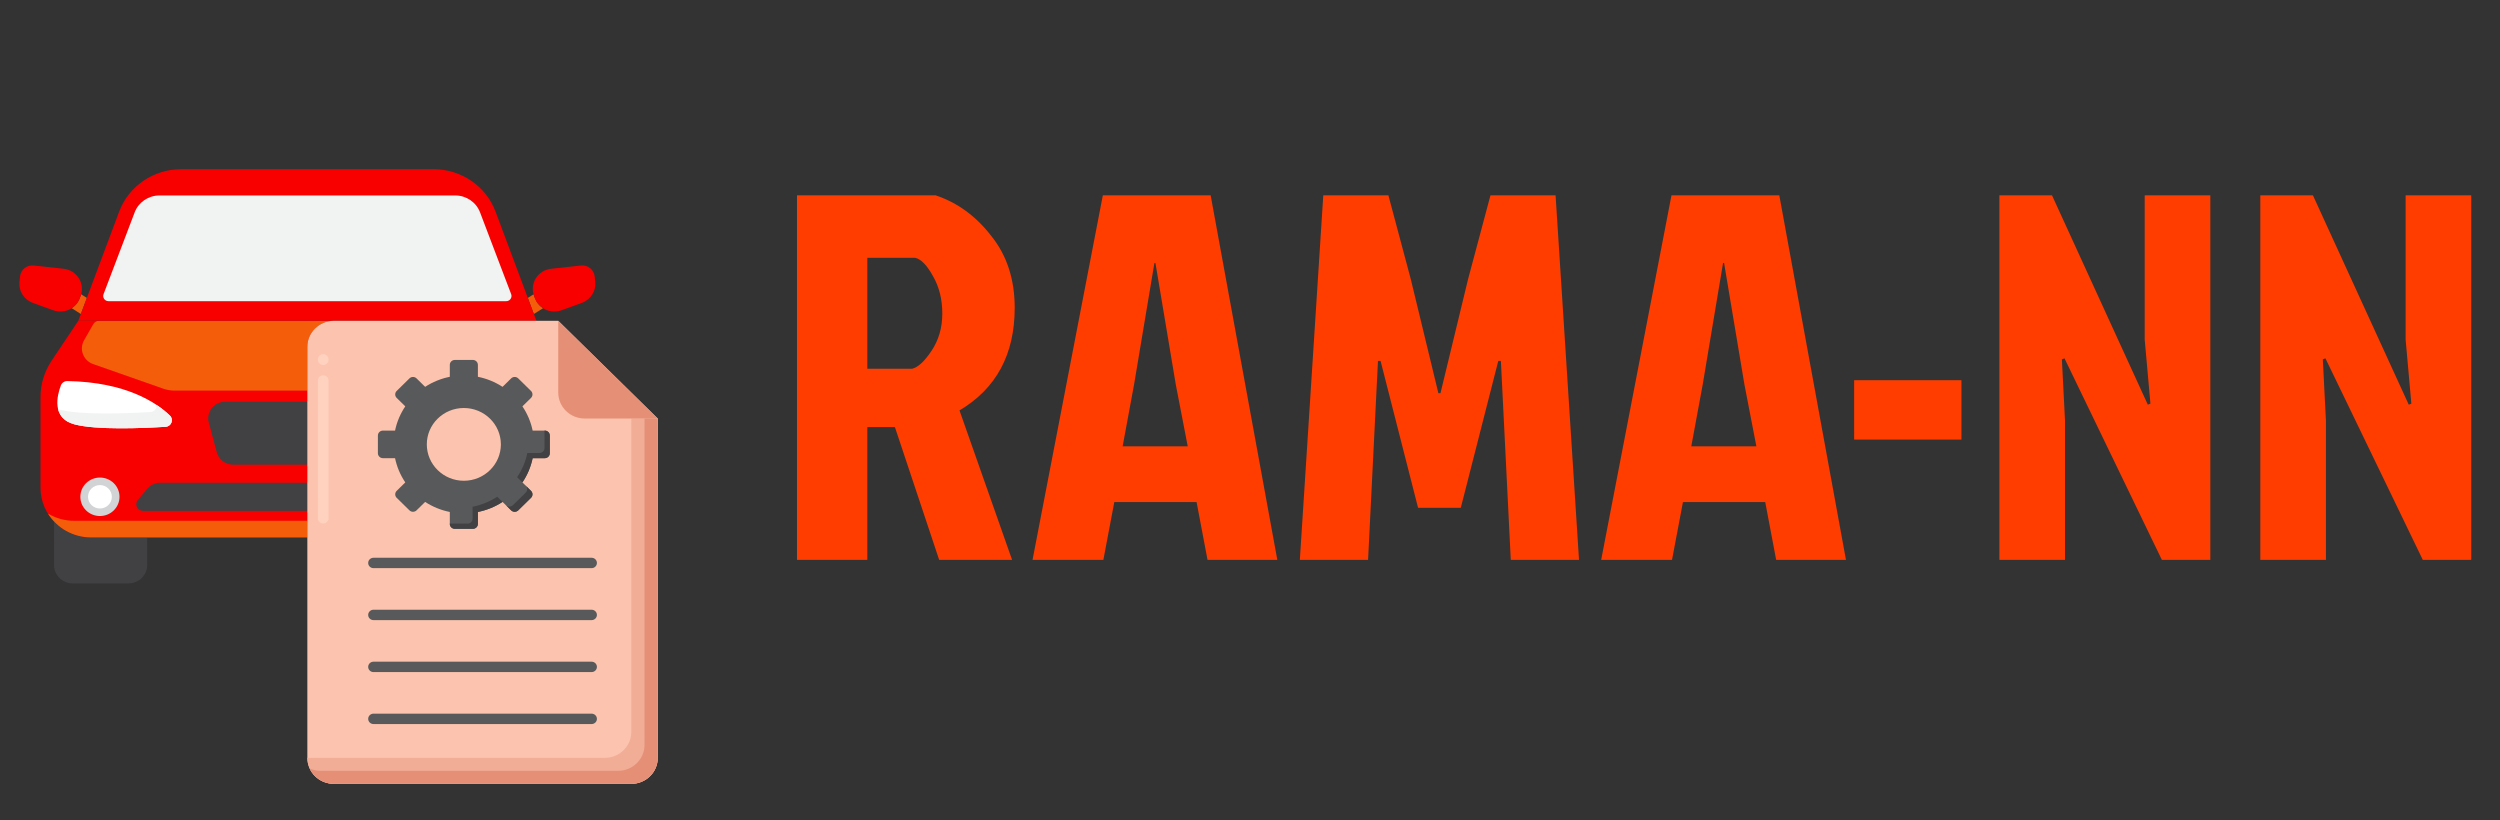 <svg width="192" height="63" viewBox="0 0 192 63" fill="none" xmlns="http://www.w3.org/2000/svg">
<rect x="0" y="0" width="192" height="63" fill="#333333" stroke="none"/>
<path d="M61.209 15H71.849C73.529 15.56 74.956 16.6 76.129 18.12C77.329 19.613 77.929 21.453 77.929 23.64C77.929 27.213 76.516 29.84 73.689 31.52L77.729 43H72.129L68.729 32.8H66.609V43H61.209V15ZM66.609 19.8V28.32H70.049C70.502 28.213 70.996 27.76 71.529 26.96C72.089 26.133 72.369 25.173 72.369 24.08C72.369 22.987 72.129 22.027 71.649 21.2C71.196 20.373 70.742 19.907 70.289 19.8H66.609ZM92.738 43L91.898 38.56H85.578L84.738 43H79.298L84.698 15H92.978L98.098 43H92.738ZM88.658 20.2L87.098 29.52L86.218 34.28H91.218L90.298 29.52L88.738 20.2H88.658ZM110.628 30.2H110.468H110.628L112.748 21.44L114.468 15H119.468L121.268 43H116.028L115.268 27.72H115.068L112.188 39H108.908L106.028 27.72H105.828L105.068 43H99.828L101.628 15H106.628L108.348 21.44L110.468 30.2H110.628ZM136.41 43L135.57 38.56H129.25L128.41 43H122.97L128.37 15H136.65L141.77 43H136.41ZM132.33 20.2L130.77 29.52L129.89 34.28H134.89L133.97 29.52L132.41 20.2H132.33ZM142.398 33.76V29.2H150.638V33.76H142.398ZM166.033 43L158.553 27.52L158.353 27.6L158.593 32.32V43H153.553V15H157.593L164.953 31.08L165.153 31L164.713 26.08V15H169.753V43H166.033ZM186.072 43L178.592 27.52L178.392 27.6L178.632 32.32V43H173.592V15H177.632L184.992 31.08L185.192 31L184.752 26.08V15H189.792V43H186.072Z" fill="#FF3D00"/>
<path d="M6.672 22.88L6.231 22.602C6.219 22.644 6.208 22.685 6.192 22.727L6.125 22.906C6.003 23.232 5.78 23.493 5.504 23.669L6.21 24.115L6.672 22.88Z" fill="#F45E0A"/>
<path d="M4.09 23.829L2.523 23.263C1.841 23.016 1.417 22.344 1.495 21.633L1.541 21.22C1.597 20.706 2.068 20.335 2.591 20.392L4.879 20.64C5.902 20.752 6.548 21.777 6.192 22.727L6.125 22.906C5.823 23.713 4.911 24.126 4.09 23.829Z" fill="#F90000"/>
<path d="M41.084 22.906L41.017 22.727C41.001 22.685 40.99 22.644 40.978 22.602L40.537 22.88L40.999 24.115L41.704 23.67C41.429 23.493 41.206 23.232 41.084 22.906Z" fill="#F45E0A"/>
<path d="M43.119 23.829L44.685 23.263C45.368 23.016 45.792 22.344 45.714 21.633L45.668 21.22C45.612 20.706 45.141 20.335 44.618 20.392L42.33 20.64C41.307 20.752 40.661 21.777 41.017 22.727L41.084 22.906C41.386 23.713 42.298 24.126 43.119 23.829Z" fill="#F90000"/>
<path d="M23.604 26.633C23.604 25.531 24.514 24.638 25.636 24.638H41.194H6.015L3.962 27.706C3.406 28.537 3.11 29.51 3.11 30.505V37.451C3.11 39.562 4.852 41.274 7.001 41.274L23.605 41.274V26.633H23.604Z" fill="#F90000"/>
<path d="M7.001 41.274C5.873 41.274 4.86 40.799 4.149 40.046V43.399C4.149 44.175 4.79 44.805 5.58 44.805H9.873C10.664 44.805 11.304 44.175 11.304 43.399V41.274H7.001Z" fill="#414042"/>
<path d="M23.604 39.999L5.704 39.999C4.962 39.999 4.271 39.792 3.681 39.438C4.365 40.538 5.594 41.274 7.001 41.274L23.604 41.274V39.999Z" fill="#F45E0A"/>
<path d="M23.604 30.854H17.289C16.438 30.854 15.818 31.645 16.035 32.453L16.648 34.737C16.798 35.296 17.313 35.686 17.902 35.686H23.604V30.854Z" fill="#414042"/>
<path d="M23.604 26.633C23.604 25.531 24.514 24.638 25.636 24.638H39.594C39.594 24.638 39.593 24.638 39.593 24.638H7.615C7.428 24.638 7.255 24.737 7.163 24.898L6.456 26.135C6.063 26.823 6.394 27.694 7.151 27.959L12.545 29.852C12.825 29.95 13.12 30 13.417 30H23.605V26.633H23.604Z" fill="#F45E0A"/>
<path d="M13.05 31.919C12.027 30.927 9.693 29.343 5.17 29.265C4.952 29.261 4.753 29.396 4.676 29.598C4.393 30.342 3.933 32.103 5.697 32.584C7.369 33.041 10.969 32.888 12.719 32.779C13.16 32.751 13.364 32.225 13.05 31.919Z" fill="white"/>
<path d="M13.05 31.919C12.797 31.675 12.464 31.394 12.039 31.108C12.053 31.366 11.867 31.623 11.562 31.642C9.812 31.752 6.212 31.904 4.54 31.448C4.512 31.44 4.489 31.429 4.461 31.421C4.585 31.925 4.931 32.376 5.697 32.584C7.369 33.041 10.969 32.888 12.719 32.779C13.16 32.751 13.364 32.225 13.05 31.919Z" fill="#F1F2F2"/>
<path d="M33.296 12.995H13.913C11.784 12.995 9.881 14.3 9.147 16.263L6.015 24.637H41.194L38.062 16.263C37.328 14.3 35.425 12.995 33.296 12.995Z" fill="#F90000"/>
<path d="M7.952 22.591L10.342 16.308C10.639 15.528 11.397 15.011 12.245 15.011H34.964C35.812 15.011 36.57 15.528 36.867 16.308L39.257 22.591C39.357 22.852 39.16 23.13 38.877 23.13H8.332C8.049 23.13 7.852 22.852 7.952 22.591Z" fill="#F1F2F2"/>
<path d="M23.604 37.074H12.308C11.921 37.074 11.555 37.244 11.308 37.537L10.583 38.399C10.304 38.732 10.544 39.233 10.983 39.233H23.604V37.074Z" fill="#414042"/>
<path d="M7.674 39.631C8.505 39.631 9.178 38.97 9.178 38.154C9.178 37.338 8.505 36.676 7.674 36.676C6.843 36.676 6.17 37.338 6.17 38.154C6.17 38.97 6.843 39.631 7.674 39.631Z" fill="#D1D3D4"/>
<path d="M7.674 39.053C8.18 39.053 8.59 38.651 8.59 38.154C8.59 37.657 8.18 37.254 7.674 37.254C7.169 37.254 6.759 37.657 6.759 38.154C6.759 38.651 7.169 39.053 7.674 39.053Z" fill="white"/>
<path d="M42.873 24.638H25.636C24.514 24.638 23.604 25.532 23.604 26.634V58.202C23.604 59.304 24.514 60.197 25.636 60.197H48.483C49.605 60.197 50.514 59.304 50.514 58.202V32.143L42.873 24.638Z" fill="#FCC4AE"/>
<path d="M24.823 40.202C24.599 40.202 24.417 40.023 24.417 39.803V29.227C24.417 29.006 24.599 28.828 24.823 28.828C25.048 28.828 25.23 29.006 25.23 29.227V39.803C25.23 40.023 25.048 40.202 24.823 40.202ZM24.823 28.029C24.599 28.029 24.417 27.851 24.417 27.63V27.6C24.417 27.38 24.599 27.201 24.823 27.201C25.048 27.201 25.23 27.38 25.23 27.6V27.63C25.23 27.851 25.048 28.029 24.823 28.029Z" fill="#FFD2C0"/>
<path d="M50.514 32.143L48.483 32.143V56.206C48.483 57.308 47.574 58.201 46.452 58.201H23.604C23.604 59.303 24.514 60.197 25.636 60.197H48.483C49.605 60.197 50.514 59.303 50.514 58.201V32.143Z" fill="#F2AD97"/>
<path d="M50.514 32.143L49.499 32.143V57.203C49.499 58.306 48.589 59.199 47.468 59.199H24.62C24.322 59.199 24.04 59.134 23.785 59.021C24.104 59.714 24.811 60.197 25.636 60.197H48.483C49.605 60.197 50.514 59.303 50.514 58.201V32.143Z" fill="#E59076"/>
<path d="M42.873 30.148V24.638L50.514 32.142L44.904 32.143C43.782 32.144 42.873 31.25 42.873 30.148Z" fill="#E59076"/>
<path d="M45.436 55.607H28.683C28.459 55.607 28.276 55.428 28.276 55.208C28.276 54.987 28.459 54.809 28.683 54.809H45.436C45.66 54.809 45.843 54.987 45.843 55.208C45.843 55.428 45.661 55.607 45.436 55.607Z" fill="#58595B"/>
<path d="M45.436 51.616H28.683C28.459 51.616 28.276 51.437 28.276 51.217C28.276 50.996 28.459 50.818 28.683 50.818H45.436C45.66 50.818 45.843 50.996 45.843 51.217C45.843 51.437 45.661 51.616 45.436 51.616Z" fill="#58595B"/>
<path d="M45.436 47.625H28.683C28.459 47.625 28.276 47.446 28.276 47.226C28.276 47.005 28.459 46.827 28.683 46.827H45.436C45.66 46.827 45.843 47.005 45.843 47.226C45.843 47.446 45.661 47.625 45.436 47.625Z" fill="#58595B"/>
<path d="M45.436 43.634H28.683C28.459 43.634 28.276 43.455 28.276 43.235C28.276 43.014 28.459 42.836 28.683 42.836H45.436C45.66 42.836 45.843 43.014 45.843 43.235C45.843 43.455 45.661 43.634 45.436 43.634Z" fill="#58595B"/>
<path d="M42.225 34.809V33.448C42.225 33.239 42.052 33.069 41.839 33.069H40.907C40.767 32.393 40.496 31.764 40.121 31.208L40.781 30.56C40.932 30.412 40.932 30.172 40.781 30.024L39.801 29.061C39.651 28.913 39.407 28.913 39.256 29.061L38.596 29.71C38.03 29.342 37.39 29.075 36.702 28.938V28.022C36.702 27.813 36.529 27.643 36.316 27.643H34.931C34.718 27.643 34.545 27.813 34.545 28.022V28.938C33.857 29.075 33.217 29.342 32.651 29.71L31.991 29.061C31.84 28.913 31.596 28.913 31.445 29.061L30.466 30.024C30.315 30.172 30.315 30.412 30.466 30.56L31.126 31.208C30.751 31.764 30.48 32.393 30.34 33.069H29.408C29.195 33.069 29.022 33.239 29.022 33.448V34.809C29.022 35.018 29.195 35.188 29.408 35.188H30.34C30.48 35.864 30.751 36.493 31.126 37.049L30.466 37.697C30.315 37.845 30.315 38.085 30.466 38.233L31.445 39.195C31.596 39.343 31.84 39.343 31.991 39.195L32.651 38.547C33.217 38.915 33.857 39.182 34.545 39.319V40.235C34.545 40.444 34.718 40.614 34.931 40.614H36.316C36.529 40.614 36.702 40.444 36.702 40.235V39.319C37.39 39.182 38.03 38.915 38.596 38.547L39.256 39.195C39.407 39.343 39.651 39.343 39.801 39.195L40.781 38.233C40.932 38.085 40.932 37.845 40.781 37.697L40.121 37.049C40.496 36.493 40.767 35.864 40.907 35.188H41.839C42.052 35.188 42.225 35.018 42.225 34.809ZM35.623 36.922C34.053 36.922 32.779 35.671 32.779 34.128C32.779 32.586 34.053 31.335 35.623 31.335C37.194 31.335 38.467 32.586 38.467 34.128C38.467 35.671 37.194 36.922 35.623 36.922Z" fill="#58595B"/>
<path d="M41.839 33.069H41.819V34.41C41.819 34.619 41.646 34.788 41.433 34.788H40.501C40.361 35.465 40.09 36.094 39.715 36.65L40.121 37.049C40.496 36.493 40.767 35.864 40.907 35.188H41.839C42.052 35.188 42.225 35.018 42.225 34.809V33.448C42.225 33.239 42.052 33.069 41.839 33.069Z" fill="#414042"/>
<path d="M40.375 37.298C40.526 37.446 40.526 37.686 40.375 37.834L39.395 38.796C39.245 38.944 39 38.944 38.85 38.796L38.19 38.148C37.624 38.516 36.984 38.783 36.295 38.92V39.836C36.295 40.045 36.123 40.215 35.91 40.215H34.545V40.235C34.545 40.444 34.718 40.614 34.931 40.614H36.316C36.529 40.614 36.702 40.444 36.702 40.235V39.319C37.39 39.182 38.03 38.915 38.596 38.547L39.256 39.195C39.407 39.343 39.651 39.343 39.801 39.195L40.781 38.233C40.932 38.085 40.932 37.845 40.781 37.697L40.375 37.298Z" fill="#414042"/>
</svg>
